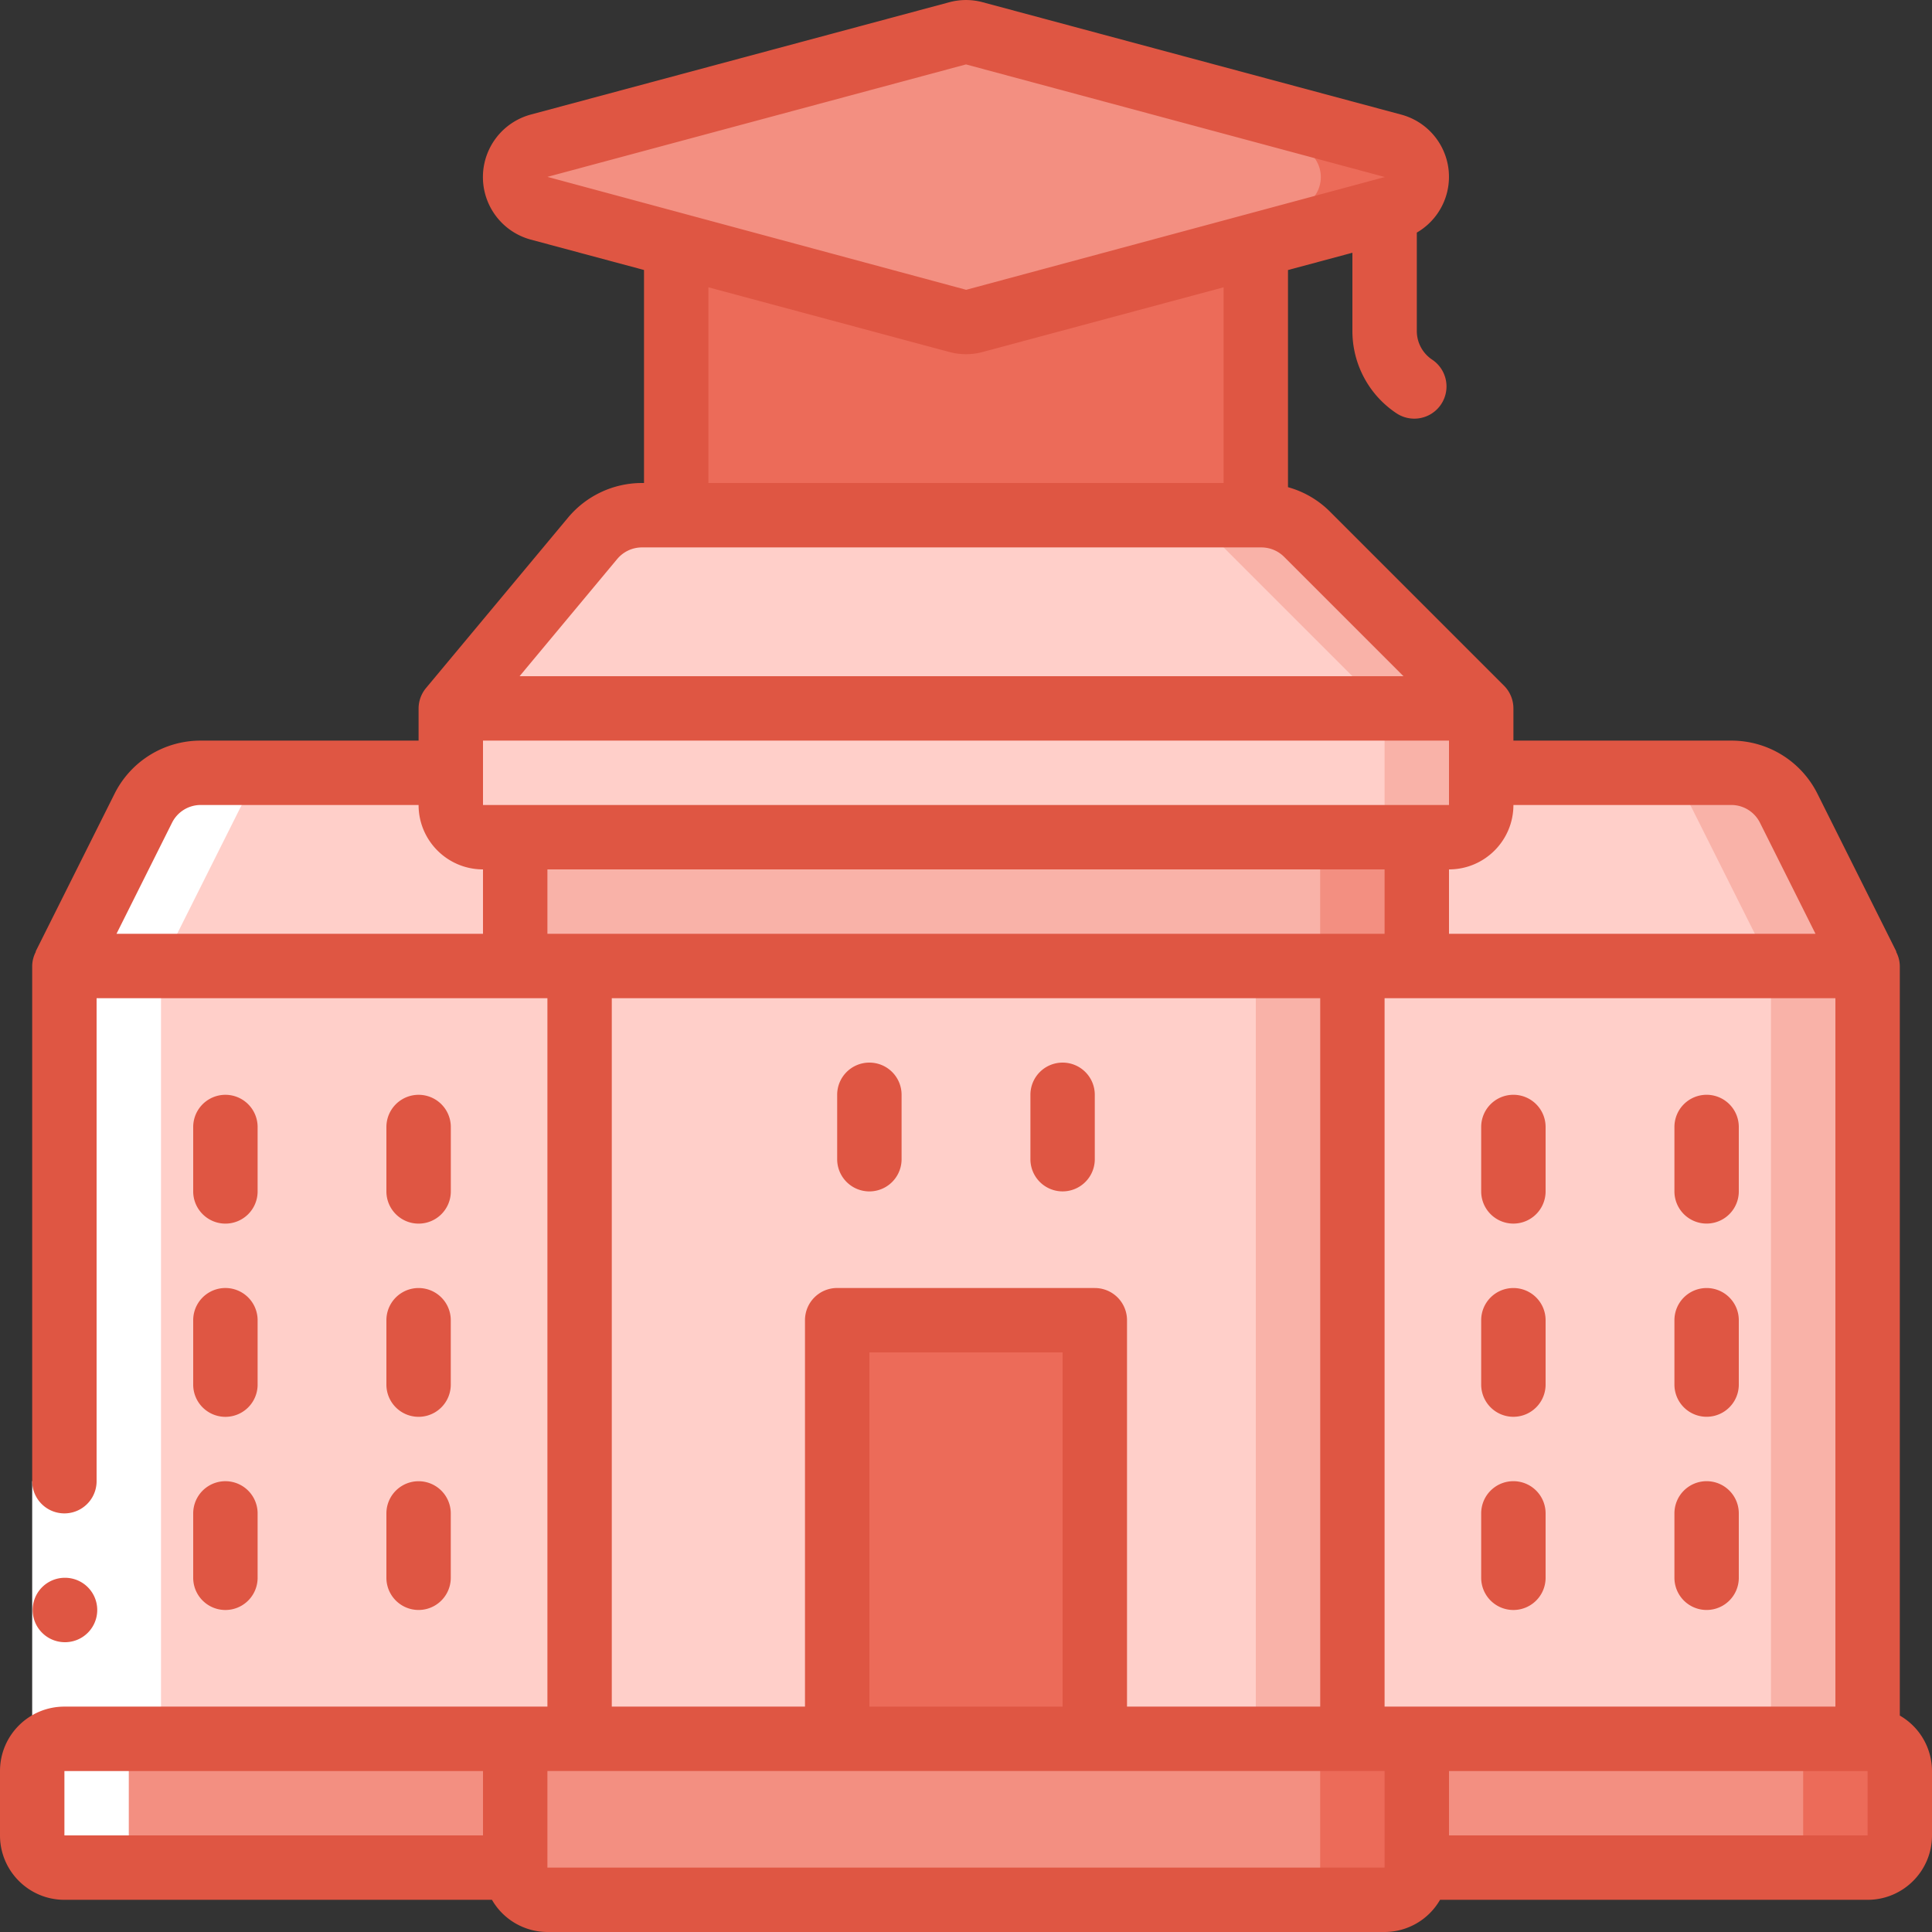 <svg width="44" height="44" fill="none" xmlns="http://www.w3.org/2000/svg"><rect width="100%" height="100%" fill="#333333" stroke="none"/><g clip-path="url(#clip0_157_7077)"><path d="M11.733 39.6h20.534v2.933a.733.733 0 01-.734.734H12.467a.733.733 0 01-.734-.734V39.6z" fill="#F38F81"/><path d="M30.066 39.6v2.933a.733.733 0 01-.733.734h2.2a.733.733 0 00.733-.734V39.6h-2.2z" fill="#EC6B59"/><path d="M11.733 42.533H1.467a.733.733 0 01-.734-.733v-1.467c0-.405.329-.733.734-.733h10.266v2.933zm20.534 0h10.266a.733.733 0 00.734-.733v-1.467a.733.733 0 00-.734-.733H32.267v2.933z" fill="#F38F81"/><path d="M42.533 39.6h-2.2c.405 0 .733.328.733.733V41.8a.733.733 0 01-.733.733h2.2a.733.733 0 00.733-.733v-1.467a.733.733 0 00-.733-.733z" fill="#EC6B59"/><path d="M13.2 22h17.6v17.6H13.2V22z" fill="#FFCFC9"/><path d="M28.6 22h2.2v17.6h-2.2V22z" fill="#F9B2A8"/><path d="M33.733 16.134v2.2a.733.733 0 01-.733.733H11a.733.733 0 01-.733-.733v-2.2h23.466z" fill="#FFCFC9"/><path d="M31.533 16.134v2.2a.733.733 0 01-.733.733H33a.733.733 0 00.733-.733v-2.2h-2.2z" fill="#F9B2A8"/><path d="M33.733 16.133H10.267l3.226-3.872c.278-.336.693-.53 1.13-.528h14.102c.39 0 .765.156 1.04.433l3.968 3.967z" fill="#FFCFC9"/><path d="M29.766 12.166a1.47 1.47 0 00-1.042-.433h-2.2c.391 0 .766.156 1.042.433l3.967 3.967h2.2l-3.967-3.967zm-18.033 6.901h20.534V22H11.733v-2.933z" fill="#F9B2A8"/><path d="M30.066 19.067h2.2V22h-2.2v-2.933z" fill="#F38F81"/><path d="M30.8 22h11.733v17.6H30.8V22z" fill="#FFCFC9"/><path d="M40.333 22h2.2v17.6h-2.2V22z" fill="#F9B2A8"/><path d="M42.533 22H32.267v-2.933H33a.733.733 0 00.733-.734V17.6h5.69c.557 0 1.066.316 1.314.814L42.533 22z" fill="#FFCFC9"/><path d="M40.736 18.414a1.467 1.467 0 00-1.312-.814h-2.2c.556 0 1.065.316 1.312.814L40.333 22h2.2l-1.797-3.586z" fill="#F9B2A8"/><path d="M1.467 22H13.2v17.6H1.467V22zm10.266-2.933V22H1.467l1.796-3.586a1.467 1.467 0 011.313-.814h5.69v.733c0 .405.33.734.734.734h.733z" fill="#FFCFC9"/><path d="M19.066 30.067h5.867V39.6h-5.867v-9.533z" fill="#EC6B59"/><path d="M31.724 4.745l-3.124.843-6.417 1.723a.775.775 0 01-.367 0L15.4 5.588l-3.124-.843a.733.733 0 010-1.423l9.54-2.567a.785.785 0 01.367 0l9.54 2.567a.733.733 0 010 1.423z" fill="#F38F81"/><path d="M31.724 3.322L22.184.755a.775.775 0 00-.367 0l-.917.247 8.624 2.32a.733.733 0 010 1.423l-3.124.843-5.5 1.477.917.246c.12.03.246.03.367 0L28.6 5.588l3.124-.843a.733.733 0 000-1.423z" fill="#EC6B59"/><path d="M28.6 5.588v6.145H15.4V5.588l6.417 1.723c.12.03.246.03.367 0L28.6 5.588z" fill="#EC6B59"/><path d="M1.467 42.533h2.2a.733.733 0 01-.734-.733v-1.467c0-.405.329-.733.734-.733V22l1.796-3.586a1.467 1.467 0 011.313-.814h-2.2c-.556 0-1.065.316-1.313.814L1.467 22v17.6a.733.733 0 00-.734.733V41.8c0 .405.329.733.734.733z" fill="#fff"/><path d="M.733 33.733H2.2V39.6H.733v-5.867z" fill="#fff"/><path d="M1.481 37.4a.733.733 0 11-.007-1.467h.007a.733.733 0 010 1.467z" fill="#DF5643"/><path d="M43.267 39.07V22a.719.719 0 00-.085-.325h.008l-1.795-3.59a2.188 2.188 0 00-1.968-1.218h-4.96v-.734a.734.734 0 00-.215-.518l-3.97-3.97a2.17 2.17 0 00-.949-.55V6.15l1.467-.394v1.782c0 .753.375 1.456 1.002 1.873a.733.733 0 10.815-1.22.783.783 0 01-.35-.653V5.297a1.467 1.467 0 00-.352-2.686L22.377.05a1.46 1.46 0 00-.754 0l-9.538 2.56a1.475 1.475 0 000 2.846l2.582.693V11h-.046c-.652 0-1.27.29-1.687.792l-3.227 3.872a.733.733 0 00-.174.47v.733h-4.96a2.188 2.188 0 00-1.967 1.216L.81 21.673h.008A.717.717 0 00.733 22v11.733a.733.733 0 001.467 0v-11h10.267v16.134h-11c-.81 0-1.467.656-1.467 1.467V41.8c0 .81.657 1.467 1.467 1.467h9.737c.26.452.741.731 1.263.733h19.066a1.461 1.461 0 001.263-.733h9.737c.81 0 1.467-.657 1.467-1.467v-1.466a1.461 1.461 0 00-.733-1.263zM11 41.8H1.467v-1.466H11V41.8zm23.467-23.467h4.96a.73.73 0 01.656.406l1.264 2.528H33V19.8c.81 0 1.467-.657 1.467-1.467zm-22-14.305L22 1.467l9.544 2.566h-.01L22.004 6.6l-9.537-2.572zm15.4 2.515V11H16.133V6.543l5.49 1.474c.247.066.507.066.754 0l5.49-1.474zm-13.81 6.188a.733.733 0 01.563-.264h14.105c.195 0 .382.077.52.215l2.718 2.718h-20.13l2.224-2.67zM11 21.267H2.653l1.264-2.528a.73.73 0 01.656-.406h4.96c0 .81.657 1.467 1.467 1.467v1.467zm0-2.934v-1.466h22v1.466H11zm13.933 11h-5.866a.733.733 0 00-.734.734v8.8h-4.4V22.733h16.134v16.134h-4.4v-8.8a.733.733 0 00-.734-.733zM24.2 30.8v8.067h-4.4V30.8h4.4zm-11.733-9.533V19.8h19.066v1.467H12.467zm0 21.266v-2.2h19.066v2.2H12.467zm19.8-3.666h-.734V22.733H41.8v16.134h-9.533zM42.533 41.8H33v-1.466h9.533V41.8z" fill="#DF5643"/><path d="M19.8 24.2a.733.733 0 00-.734.733V26.4a.733.733 0 101.467 0v-1.466a.733.733 0 00-.733-.734zM9.533 27.867a.733.733 0 00.734-.734v-1.466a.733.733 0 00-1.467 0v1.466c0 .405.328.734.733.734zm-4.399 0a.733.733 0 00.733-.734v-1.466a.733.733 0 00-1.467 0v1.466c0 .405.329.734.734.734zM8.8 31.534a.733.733 0 001.466 0v-1.467a.733.733 0 00-1.466 0v1.466zm-4.4 0a.733.733 0 001.467 0v-1.467a.733.733 0 00-1.467 0v1.466zm4.4 4.399a.733.733 0 001.466 0v-1.466a.733.733 0 00-1.466 0v1.466zm-4.4 0a.733.733 0 001.467 0v-1.466a.733.733 0 00-1.467 0v1.466zm34.467-11a.733.733 0 00-.733.734v1.466a.733.733 0 101.466 0v-1.466a.733.733 0 00-.733-.734zm-4.4 0a.733.733 0 00-.734.734v1.466a.733.733 0 101.467 0v-1.466a.733.733 0 00-.733-.734zm4.4 4.401a.733.733 0 00-.733.733v1.466a.733.733 0 101.466 0v-1.466a.733.733 0 00-.733-.733zm-4.4 0a.733.733 0 00-.734.733v1.466a.733.733 0 101.467 0v-1.466a.733.733 0 00-.733-.733zm4.4 4.399a.733.733 0 00-.733.734v1.466a.733.733 0 101.466 0v-1.466a.733.733 0 00-.733-.734zm-4.4 0a.733.733 0 00-.734.734v1.466a.733.733 0 101.467 0v-1.466a.733.733 0 00-.733-.734zM24.2 24.2a.733.733 0 00-.733.733V26.4a.733.733 0 101.466 0v-1.466a.733.733 0 00-.733-.734z" fill="#DF5643"/></g><defs><clipPath id="clip0_157_7077"><path fill="#fff" d="M0 0h44v44H0z"/></clipPath></defs></svg>